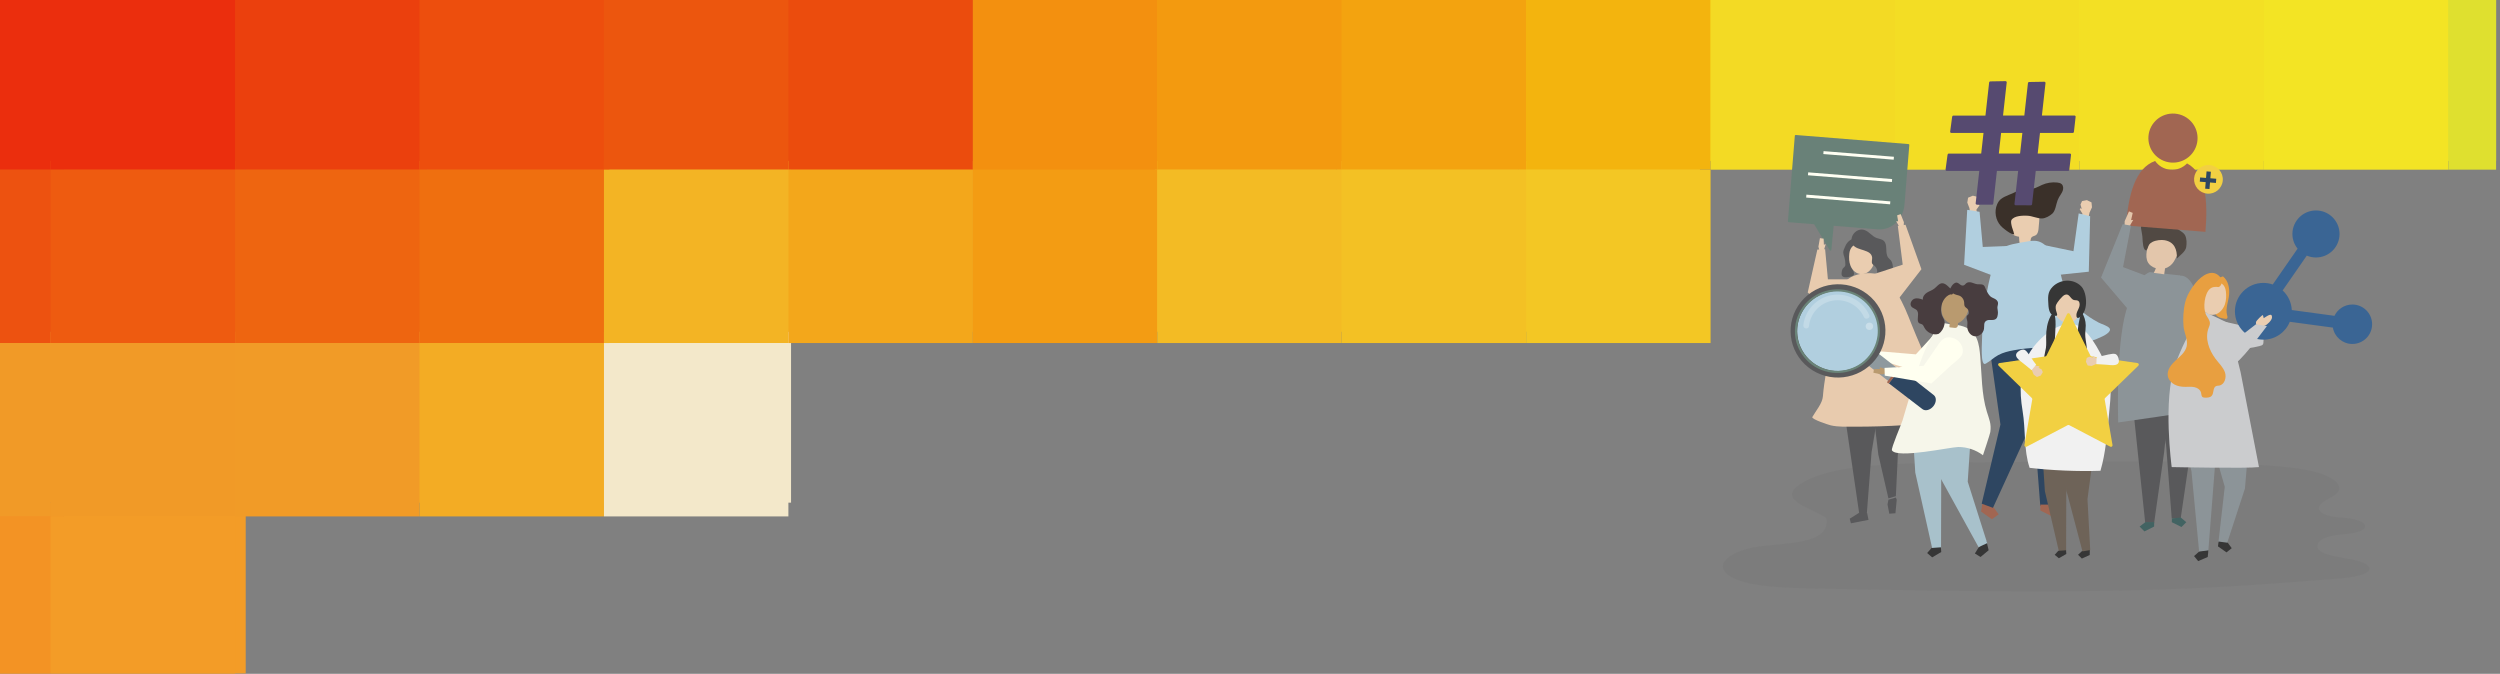 <?xml version="1.0" encoding="utf-8"?>
<!-- Generator: Adobe Illustrator 17.0.0, SVG Export Plug-In . SVG Version: 6.00 Build 0)  -->
<!DOCTYPE svg PUBLIC "-//W3C//DTD SVG 1.1//EN" "http://www.w3.org/Graphics/SVG/1.1/DTD/svg11.dtd">
<svg version="1.1" xmlns="http://www.w3.org/2000/svg" xmlns:xlink="http://www.w3.org/1999/xlink" x="0px" y="0px" width="1280px"
	 height="345px" viewBox="0 0 1280 345" enable-background="new 0 0 1280 345" xml:space="preserve">
<rect x="0" y="0" width="1280" height="345" fill="#808080" stroke="none"/>
<g id="Layer_2">
	<g opacity="0.9">
		<defs>
			<rect id="SVGID_1_" x="-2" y="-2.011" opacity="0.9" width="1280" height="347.011"/>
		</defs>
		<clipPath id="SVGID_2_">
			<use xlink:href="#SVGID_1_"  overflow="visible"/>
		</clipPath>
		<g clip-path="url(#SVGID_2_)">
			<g>
				<rect x="-29.173" y="-22.554" fill="#A80B00" width="61.911" height="17.485"/>
				<rect x="32.738" y="-22.554" fill="#A40800" width="93.069" height="17.485"/>
				<rect x="125.807" y="-22.554" fill="#EC1400" width="93.075" height="17.485"/>
				<rect x="218.882" y="-22.554" fill="#F21E00" width="93.069" height="17.485"/>
				<rect x="311.951" y="-22.554" fill="#F73200" width="93.069" height="17.485"/>
				<rect x="405.02" y="-22.554" fill="#F95E00" width="93.075" height="17.485"/>
				<rect x="498.095" y="-22.554" fill="#F96700" width="93.074" height="17.485"/>
				<rect x="591.169" y="-22.554" fill="#FEB502" width="93.069" height="17.485"/>
				<rect x="684.238" y="-22.554" fill="#FFC202" width="93.069" height="17.485"/>
				<rect x="777.307" y="-22.554" fill="#FFC802" width="93.075" height="17.485"/>
				<rect x="870.382" y="-22.554" fill="#FFD002" width="93.069" height="17.485"/>
				<rect x="963.451" y="-22.554" fill="#FFD701" width="93.069" height="17.485"/>
				<rect x="1056.52" y="-22.554" fill="#FCD801" width="93.069" height="17.485"/>
				<rect x="1149.589" y="-22.554" fill="#ECE822" width="93.074" height="17.485"/>
				<rect x="1242.663" y="-22.554" fill="#D8E830" width="69.277" height="17.485"/>
				<rect x="-29.173" y="-5.069" fill="#F62500" width="61.911" height="87.481"/>
				<rect x="32.738" y="-5.069" fill="#F62500" width="93.069" height="87.481"/>
				<rect x="125.807" y="-5.069" fill="#F63900" width="93.075" height="87.481"/>
				<rect x="218.882" y="-5.069" fill="#F84800" width="93.069" height="87.481"/>
				<rect x="311.951" y="-5.069" fill="#F75101" width="93.069" height="87.481"/>
				<rect x="405.02" y="-5.069" fill="#F64600" width="93.075" height="87.481"/>
				<rect x="498.095" y="-5.069" fill="#FF9102" width="93.074" height="87.481"/>
				<rect x="591.169" y="-5.069" fill="#FF9C02" width="93.069" height="87.481"/>
				<rect x="684.238" y="-5.069" fill="#FFA602" width="93.069" height="87.481"/>
				<rect x="777.307" y="-5.069" fill="#FFB901" width="93.075" height="87.481"/>
				<rect x="870.382" y="-5.069" fill="#FFE319" width="93.069" height="87.481"/>
				<rect x="963.451" y="-5.069" fill="#FFE719" width="93.069" height="87.481"/>
				<rect x="1056.52" y="-5.069" fill="#FFEA19" width="93.069" height="87.481"/>
				<rect x="1149.589" y="-5.069" fill="#FFEE19" width="93.074" height="87.481"/>
				<rect x="1242.663" y="-5.069" fill="#E9EA26" width="69.277" height="87.481"/>
				<rect x="-29.173" y="82.412" fill="#F84C03" width="61.911" height="87.472"/>
				<rect x="32.738" y="82.412" fill="#FA5703" width="93.069" height="87.472"/>
				<rect x="125.807" y="82.412" fill="#FA6203" width="93.075" height="87.472"/>
				<rect x="218.882" y="82.412" fill="#FB6D02" width="93.069" height="87.472"/>
				<rect x="311.951" y="82.412" fill="#FFB919" width="93.069" height="87.472"/>
				<rect x="405.02" y="82.412" fill="#FFAB10" width="93.075" height="87.472"/>
				<rect x="498.095" y="82.412" fill="#FF9E07" width="93.074" height="87.472"/>
				<rect x="591.169" y="82.412" fill="#FFC119" width="93.069" height="87.472"/>
				<rect x="684.238" y="82.412" fill="#FFC819" width="93.069" height="87.472"/>
				<rect x="777.307" y="82.412" fill="#FFCE19" width="93.075" height="87.472"/>
				<rect x="-29.173" y="169.883" fill="#FD9C1D" width="61.911" height="87.476"/>
				<rect x="32.738" y="169.883" fill="#FD9C1D" width="93.069" height="87.476"/>
				<rect x="125.807" y="169.883" fill="#FD9D1D" width="93.075" height="87.476"/>
				<rect x="218.882" y="169.883" fill="#FFB019" width="93.069" height="87.476"/>
				<rect x="311.951" y="169.883" fill="#FFF3D1" width="93.069" height="87.476"/>
				<rect x="-29.173" y="257.36" fill="#FF951A" width="61.911" height="87.481"/>
				<rect x="32.738" y="257.36" fill="#FF9E1D" width="93.069" height="87.481"/>
			</g>
			<g>
				<rect x="-29.173" y="-22.554" fill="#A80B00" width="55.108" height="20.687"/>
				<rect x="25.935" y="-22.554" fill="#A40800" width="94.429" height="20.687"/>
				<rect x="120.363" y="-22.554" fill="#EC1400" width="94.429" height="20.687"/>
				<rect x="214.792" y="-22.554" fill="#F21E00" width="94.439" height="20.687"/>
				<rect x="309.231" y="-22.554" fill="#F73200" width="94.424" height="20.687"/>
				<rect x="403.655" y="-22.554" fill="#F95E00" width="94.439" height="20.687"/>
				<rect x="498.095" y="-22.554" fill="#F96700" width="94.434" height="20.687"/>
				<rect x="592.529" y="-22.554" fill="#FEB502" width="94.429" height="20.687"/>
				<rect x="686.957" y="-22.554" fill="#FFC202" width="94.434" height="20.687"/>
				<rect x="781.392" y="-22.554" fill="#FFC802" width="94.429" height="20.687"/>
				<rect x="875.82" y="-22.554" fill="#FFD002" width="94.434" height="20.687"/>
				<rect x="970.254" y="-22.554" fill="#FFD701" width="94.434" height="20.687"/>
				<rect x="1064.688" y="-22.554" fill="#FCD801" width="94.429" height="20.687"/>
				<rect x="1159.118" y="-22.554" fill="#ECE822" width="94.434" height="20.687"/>
				<rect x="1253.552" y="-22.554" fill="#D8E830" width="58.389" height="20.687"/>
				<rect x="-29.173" y="-1.866" fill="#F62500" width="55.108" height="88.751"/>
				<rect x="25.935" y="-1.866" fill="#F62500" width="94.429" height="88.751"/>
				<rect x="120.363" y="-1.866" fill="#F63900" width="94.429" height="88.751"/>
				<rect x="214.792" y="-1.866" fill="#F84800" width="94.439" height="88.751"/>
				<rect x="309.231" y="-1.866" fill="#F75101" width="94.424" height="88.751"/>
				<rect x="403.655" y="-1.866" fill="#F64600" width="94.439" height="88.751"/>
				<rect x="498.095" y="-1.866" fill="#FF9102" width="94.434" height="88.751"/>
				<rect x="592.529" y="-1.866" fill="#FF9C02" width="94.429" height="88.751"/>
				<rect x="686.957" y="-1.866" fill="#FFA602" width="94.434" height="88.751"/>
				<rect x="781.392" y="-1.866" fill="#FFB901" width="94.429" height="88.751"/>
				<rect x="875.82" y="-1.866" fill="#FFE319" width="94.434" height="88.751"/>
				<rect x="970.254" y="-1.866" fill="#FFE719" width="94.434" height="88.751"/>
				<rect x="1064.688" y="-1.866" fill="#FFEA19" width="94.429" height="88.751"/>
				<rect x="1159.118" y="-1.866" fill="#FFEE19" width="94.434" height="88.751"/>
				<rect x="1253.552" y="-1.866" fill="#E9EA26" width="58.389" height="88.751"/>
				<rect x="-29.173" y="86.885" fill="#F84C03" width="55.108" height="88.757"/>
				<rect x="25.935" y="86.885" fill="#FA5703" width="94.429" height="88.757"/>
				<rect x="120.363" y="86.885" fill="#FA6203" width="94.429" height="88.757"/>
				<rect x="214.792" y="86.885" fill="#FB6D02" width="94.439" height="88.757"/>
				<rect x="309.231" y="86.885" fill="#FFB919" width="94.424" height="88.757"/>
				<rect x="403.655" y="86.885" fill="#FFAB10" width="94.439" height="88.757"/>
				<rect x="498.095" y="86.885" fill="#FF9E07" width="94.434" height="88.757"/>
				<rect x="592.529" y="86.885" fill="#FFC119" width="94.429" height="88.757"/>
				<rect x="686.957" y="86.885" fill="#FFC819" width="94.434" height="88.757"/>
				<rect x="781.392" y="86.885" fill="#FFCE19" width="94.429" height="88.757"/>
				<rect x="-29.173" y="175.642" fill="#FD9C1D" width="55.108" height="88.766"/>
				<rect x="25.935" y="175.642" fill="#FD9C1D" width="94.429" height="88.766"/>
				<rect x="120.363" y="175.642" fill="#FD9D1D" width="94.429" height="88.766"/>
				<rect x="214.792" y="175.642" fill="#FFB019" width="94.439" height="88.766"/>
				<rect x="309.231" y="175.642" fill="#FFF3D1" width="94.424" height="88.766"/>
				<rect x="-29.173" y="264.408" fill="#FF951A" width="55.108" height="88.747"/>
				<rect x="25.935" y="264.408" fill="#FF9E1D" width="94.429" height="88.747"/>
			</g>
		</g>
	</g>
</g>
<g id="Layer_1">
	<path opacity="0.04" fill="#272525" d="M958.194,238.487c-2.392,0.214-4.771,0.458-7.136,0.739
		c-10.752,1.277-21.002,3.792-27.719,7.668c-14.031,8.097,0.592,11.991,9.778,17.11c0.725,0.404,1.471,0.825,1.856,1.372
		c0.304,0.432,0.36,0.911,0.368,1.38c0.228,13.893-27.565,10.374-41.572,14.485c-7.931,2.327-13.438,6.646-11.099,10.688
		c5.134,8.87,32.521,9.086,48.738,9.393c73,1.38,146.197,3.02,218.792-1.634c15.656-1.004,31.222-2.271,46.811-3.452
		c7.134-0.54,16.063-1.949,16.092-5.105c0.02-2.198-4.69-3.837-9.332-4.695c-8.13-1.502-18.744-2.81-17.207-7.725
		c0.561-1.793,3.207-3.438,6.883-4.279c2.839-0.649,6.105-0.821,9.183-1.211c3.078-0.391,6.234-1.108,7.528-2.387
		c3.485-3.444-5.292-5.493-11.469-5.808c-7.399-0.376-13.432-2.797-10.881-6.449c1.777-2.544,7.56-4.265,9.318-6.811
		c0.708-1.026,0.706-2.129,0.234-3.18c-1.375-3.06-6.625-5.587-12.821-7.144c-6.197-1.557-13.301-2.271-20.336-2.835
		c-27.543-2.205-55.708-2.401-83.712-2.363c-22.379,0.03-44.757,0.205-67.125,0.525
		C994.926,237.031,976.207,236.878,958.194,238.487z"/>
	<g>
		<g>
			<path fill="#698178" d="M977.206,73.769l-57.82-4.655c-0.223-0.018-0.419,0.164-0.439,0.406l-3.539,43.771
				c-0.02,0.242,0.145,0.453,0.368,0.471l13.069,1.052l7.954,13.28c0.232,0.388,0.826,0.254,0.869-0.196l1.178-12.279l22.604,1.82
				c6.931,0.558,13.043-5.098,13.652-12.634l2.471-30.565C977.594,73.998,977.429,73.787,977.206,73.769z"/>
			<g>

					<rect x="933.313" y="79.044" transform="matrix(0.997 0.08 -0.08 0.997 9.473 -76.098)" fill="#FFFFF3" width="36.132" height="1.502"/>

					<rect x="925.438" y="90.183" transform="matrix(0.997 0.08 -0.08 0.997 10.353 -75.709)" fill="#FFFFF3" width="43.095" height="1.502"/>

					<rect x="924.514" y="101.602" transform="matrix(0.997 0.08 -0.08 0.997 11.267 -75.599)" fill="#FFFFF3" width="43.095" height="1.502"/>
			</g>
		</g>
		<g>
			<g>
				<path fill="#59595B" d="M947.374,131.561c-0.738,2.211,0.33,4.568,1.267,6.582c0.831,1.786,1.12,2.962-0.99,3.444
					c-1.189,0.272-3.299,0.778-4.341-0.13c-0.789-0.688-0.346-2.813,0.038-3.658c0.293-0.645,1.07-0.972,1.346-1.624
					c0.114-0.269,0.13-0.568,0.134-0.859c0.017-1.192-0.149-2.386-0.488-3.529c-0.231-0.776-0.543-1.538-0.612-2.345
					c-0.101-1.169,0.728-2.532,1.163-3.606c0.81-1.999,3.63-4.68,5.991-3.111c0.538,0.357,0.851,0.961,1.112,1.55
					c0.156,0.352,0.305,0.719,0.309,1.104c0.018,1.535-1.386,1.794-2.356,2.524C948.751,128.805,947.844,130.15,947.374,131.561z"/>
				<path fill="#EACDB0" d="M951.864,140.187c-2.048-0.481-3.649-2.197-4.418-4.151c-0.769-1.954-0.81-4.121-0.597-6.209
					c0.708-6.95,9.372-6.504,12.307-1.177C961.712,133.292,957.818,141.587,951.864,140.187z"/>
				<path fill="#59595B" d="M958.538,131.921c0.088,1.086-0.483,2.295,0.115,3.207c0.267,0.406,0.714,0.65,1.092,0.956
					c1.032,0.835,1.568,2.242,1.351,3.551c2.18-0.084,4.361-0.168,6.541-0.252c0.329-0.013,0.674-0.03,0.955-0.2
					c0.601-0.364,0.633-1.207,0.594-1.908c-0.077-1.38-0.19-2.857-1.051-3.939c-0.399-0.502-0.935-0.882-1.333-1.385
					c-1.913-2.42-0.042-6.668-2.37-8.693c-1.039-0.903-2.546-0.97-3.819-1.496c-2.22-0.917-3.679-3.213-5.954-3.984
					c-4.297-1.457-8.459,3.771-5.912,7.592C950.825,128.483,958.184,127.546,958.538,131.921z"/>
			</g>
		</g>
		<g>
			<g>
				<polygon fill="#59595B" points="976.952,198.021 971.807,230.523 970.685,254.049 966.867,255.169 961.703,232.764
					956.936,192.765 				"/>
			</g>
			<polygon fill="#59595B" points="966.867,255.842 966.418,258.306 967.317,263.011 970.46,262.787 971.134,255.842
				970.685,254.721 			"/>
		</g>
		<g>
			<polygon fill="#59595B" points="943.481,205.305 951.95,263.125 955.799,263.125 958.231,231.587 963.498,200.049 			"/>
			<polygon fill="#59595B" points="952.021,262.457 947.065,265.566 947.65,267.94 956.679,266.161 955.987,262.734 			"/>
		</g>
		<g>
			<path fill="#E8CBAE" d="M961.23,140.33c0.085,0.019,0.17,0.038,0.254,0.058c4.033,0.946,7.804,6.725,9.975,10.126
				c3.072,4.811,5.108,10.182,7.218,15.456c6.272,15.671,13.412,30.634,20.916,45.757c2.506,5.05-22.012,5.77-24.443,5.931
				c-8.638,0.571-17.295,0.838-25.952,0.799c-3.95-0.018-8.026,0.209-11.858-0.681c-0.828-0.192-10.065-3.132-9.422-4.267
				c1.848-3.261,5.138-6.955,5.408-10.593c0.306-4.115,0.958-8.195,1.606-12.267c1.259-7.913,2.257-15.863,3.434-23.788
				c0.627-4.226,1.096-8.478,1.882-12.679c0.387-2.068,0.55-4.245,1.251-6.241c0.808-2.298,2.336-3.115,4.21-4.623
				c0.642-0.517,1.289-1.037,2.016-1.427C951.557,139.832,956.99,139.401,961.23,140.33z"/>
			<g>
				<polygon fill="#EBCEB1" points="974.793,113.759 973.143,109.624 971.341,110.251 971.842,113.332 970.852,113.234
					972.697,116.601 974.658,116.202 				"/>
				<polygon fill="#E8CBAE" points="957.437,141.015 974.184,135.5 971.689,115.67 975.622,115.076 983.767,137.837
					970.909,154.459 				"/>
			</g>
			<g>
				<polygon fill="#EBCEB1" points="931.026,126.322 931.8,121.938 933.692,122.187 933.828,125.306 934.777,125.009
					933.657,128.68 931.655,128.687 				"/>
				<polygon fill="#E8CBAE" points="948.007,143.032 935.882,143.032 934.454,127.564 930.482,127.78 925.554,149.753
					942.169,163.869 				"/>
			</g>
		</g>
		<g>
			<polygon fill="#B99A6F" points="959.168,182.911 954.961,181.432 955.516,179.61 958.622,179.986 958.484,179.003
				961.93,180.707 961.609,182.678 			"/>
			<path fill="#FFFFF0" d="M992.784,168.797c-0.226,0.098-0.449,0.222-0.665,0.375c-1.506,1.06-2.808,3.085-4.05,4.442
				c-2.385,2.605-4.77,5.21-7.155,7.816l-19.956-1.69l-0.436,3.945l23.118,7.206c3.179-2.214,6.358-4.429,9.537-6.643
				c2.045-1.424,4.45-2.723,6.302-4.389c2.353-2.119,1.803-5.609-0.065-8.174C997.85,169.538,995.108,167.789,992.784,168.797z"/>
		</g>
		<g>
			<polygon fill="#59595B" points="1123.141,200.614 1122.467,224.744 1116.508,265.433 1111.926,265.433 1109.031,227.889
				1103.607,195.909 			"/>
			<polygon fill="#426362" points="1111.952,267.361 1116.907,269.834 1119.385,267.361 1116.551,264.962 1112.022,265.438 			"/>
		</g>
		<g>
			<polygon fill="#59595B" points="1092.755,195.428 1092.665,213.685 1098.348,267.673 1102.931,267.673 1108.003,231.825
				1112.095,192.586 			"/>
			<polygon fill="#426362" points="1102.904,269.602 1097.949,272.074 1095.471,269.602 1098.435,267.341 1102.964,267.341 			"/>
		</g>
		<g>
			<polygon fill="#A16652" points="1014.783,258.9 1014.303,261.901 1019.837,265.86 1023.324,263.338 1020.797,259.858
				1015.263,255.899 			"/>
			<polygon fill="#2E4661" points="1019.83,166.812 1018.372,175.926 1024.229,217.358 1014.623,257.883 1020.397,260.024
				1042.188,212.431 1044.082,197.61 1043.272,166.637 			"/>
		</g>
		<g>
			<polygon fill="#2E4661" points="1057.125,170.214 1057.575,209.001 1050.25,259.01 1044.618,259.01 1041.061,212.866
				1033.354,166.721 			"/>
			<polygon fill="#A16652" points="1044.651,261.38 1050.741,264.419 1053.786,261.38 1050.741,258.341 1044.651,258.341 			"/>
		</g>
		<g>
			<g>
				<polygon fill="#363636" points="1017.626,279.379 1018.183,281.722 1014.042,285.177 1011.137,283.388 1012.929,280.489
					1017.07,277.035 				"/>
				<polygon fill="#A8C1CB" points="1007.968,206.408 1009.658,213.527 1007.471,246.62 1017.455,278.089 1013.016,280.121
					992.985,243.781 990.614,232.176 989.428,207.646 				"/>
			</g>
			<g>
				<polygon fill="#A8C1CB" points="978.688,211.287 980.62,241.973 989.359,281.073 993.811,280.742 993.902,244.058
					997.272,207.131 				"/>
				<polygon fill="#363636" points="993.925,282.617 989.29,285.377 986.704,283.153 988.932,280.573 993.746,280.215 				"/>
			</g>
		</g>
		<g>
			<g>
				<polygon fill="#363636" points="1069.975,282.253 1069.931,284.158 1065.907,285.979 1063.962,284.031 1065.995,282.168
					1070.019,280.347 				"/>
				<polygon fill="#6E6358" points="1077.561,224.865 1072.172,230.189 1068.788,255.558 1070.198,281.643 1066.233,282.315
					1057.82,250.5 1058.346,241.142 1062.51,222.122 				"/>
			</g>
			<g>
				<polygon fill="#6E6358" points="1045.386,227.196 1046.979,251.477 1054.185,282.417 1057.856,282.155 1057.931,253.127
					1060.71,223.907 				"/>
				<polygon fill="#363636" points="1057.91,282.803 1057.95,283.639 1054.128,285.823 1051.996,284.064 1053.833,282.022
					1057.802,281.739 				"/>
			</g>
		</g>
		<g>
			<path fill="#EACDB0" d="M1039.437,124.993c-1.751,0.128-3.501,0.257-5.252,0.385c-0.257-1.373-0.403-2.767-0.438-4.163
				c-1.522-0.254-3.311-0.721-3.822-2.174c-0.161-0.458-0.163-0.954-0.164-1.439c-0.002-2.005-0.004-4.01-0.007-6.016
				c-0.001-0.694,0.002-1.408,0.269-2.049c0.468-1.124,1.64-1.784,2.788-2.194c2.93-1.048,6.335-0.966,9.022,0.602
				c0.715,0.417,1.389,0.951,1.797,1.67c0.63,1.109,0.54,2.468,0.432,3.737c-0.1,1.172-0.199,2.344-0.299,3.516
				c-0.115,1.348-0.349,2.899-1.509,3.598c-0.616,0.371-1.41,0.432-1.942,0.916C1039.375,122.235,1039.791,123.776,1039.437,124.993
				z"/>
			<path fill="#3A3029" d="M1053.488,102.552c0.212-0.538,0.45-1.062,0.731-1.564c0.609-1.087,1.421-2.07,1.86-3.236
				c0.439-1.166,0.408-2.638-0.51-3.482c-0.592-0.545-1.43-0.723-2.231-0.815c-2.637-0.301-5.353,0.119-7.775,1.202
				c-2.307,1.032-4.29,2.422-6.878,1.939c-2.431-0.455-4.02,0.178-6.258,1.442c-2.422,1.368-5.85,2.186-7.961,3.89
				c-0.882,0.711-1.513,1.694-1.957,2.735c-1.538,3.607-0.771,8.078,1.883,10.968c0.595,0.648,1.272,1.218,1.971,1.753
				c1.448,1.107,3.189,2.482,4.95,2.68c-0.221-1.503-2.409-5.983-1.471-7.409c1.488-2.263,5.737-2.301,8.087-2.215
				c2.563,0.093,5.071,1.458,7.588,1.406c1.81-0.038,3.911-1.291,5.252-2.461C1052.424,107.939,1052.714,104.515,1053.488,102.552z"
				/>
		</g>
		<g>
			<polygon fill="#EACDB0" points="1065.469,112.458 1066.24,109.462 1064.811,107.137 1065.151,106.584 1065.85,106.975
				1065.218,104.706 1066,102.961 1068.498,102.456 1070.854,103.628 1071.094,106.156 1069.833,108.901 1068.956,113.047 			"/>
			<polygon fill="#B1CFDF" points="1064.29,109.265 1061.613,128.624 1039.14,123.943 1047.176,141.417 1069.46,139.108
				1070.159,110.71 			"/>
		</g>
		<g>
			<polygon fill="#EACDB0" points="1012.495,110.42 1011.914,107.363 1013.498,105.121 1013.192,104.544 1012.466,104.891
				1013.246,102.654 1012.573,100.853 1010.099,100.186 1007.657,101.211 1007.254,103.734 1008.344,106.57 1008.957,110.788 			"/>
			<polygon fill="#B1CFDF" points="1013.546,108.444 1015.177,126.444 1032.151,125.802 1025.265,143.009 1005.625,135.564
				1007.215,107.438 			"/>
		</g>
		<path fill="#B1CFDF" d="M1014.655,177.865c-0.078,3.539,0.034,8.308,1.396,8.482c0.255,0.033,0.5-0.093,0.723-0.215
			c2.356-1.283,4.023-3.09,6.345-4.33c2.434-1.3,5.218-1.99,7.949-2.474c4.083-0.744,8.257-1.206,12.417-1.279
			c4.517-0.079,13.311,0.808,13.311,0.808c2.539-0.426,4.965-1.299,7.397-2.108c4.178-1.391,8.446-2.616,12.367-4.564
			c1.258-0.625,4.729-2.472,3.489-4.144c-0.939-1.266-4.129-2.113-5.567-2.891c-3.212-1.737-6.298-3.72-9.016-6.101
			c-3.863-3.384-6.714-7.536-8.498-12.212c-0.901-2.36-1.55-4.8-2.086-7.255c-0.291-1.33-0.546-2.666-0.785-4.005
			c-0.136-0.76-0.134-3.636-0.691-4.114c-5.647-4.841-7.308-9.084-14.146-8.027c-15.602,2.41-14.496,3.101-17.977,10.73
			c-1.4,3.068-3.297,11.304-3.832,14.602c-0.648,3.994-1.248,7.996-1.715,12.013c-0.521,4.483-0.879,8.985-0.954,13.495
			C1014.771,174.78,1014.692,176.184,1014.655,177.865z"/>
		<path fill="#8C9498" d="M1116.181,141.015l-15.364-1.697c0,0-6.862,1.018-12.253,19.846c-5.391,18.828-4.042,57.134-4.042,57.134
			s38.802-5.526,44.906-6.722l-4.266-34.729L1116.181,141.015z"/>
		<path fill="#F6F6EA" d="M1005.331,167.173c2.823,0.969,5.246,2.744,6.711,6.105c1.276,2.928,1.571,6.202,1.849,9.406
			c0.791,9.174,0.642,19.171,3.356,28.046c1.18,3.858,2.383,6.177,1.795,10.463c-0.161,1.17-3.787,11.883-3.768,11.898
			c-3.598-2.737-8.116-4.247-12.64-4.225c-4.057,0.02-31.284,6.097-33.96,1.719c-0.583-0.953,4.836-13.394,5.383-15.239
			c1.793-6.056,3.587-12.112,5.399-18.162c2.004-6.716,4.027-13.46,7.028-19.796c1.015-2.143,2.14-4.235,3.368-6.264
			c0.776-1.281,2.412-5.004,3.855-5.543c1.192-0.445,3.828,0.36,5.137,0.46C1001.036,166.209,1003.24,166.456,1005.331,167.173z"/>
		<g>
			<path fill="#B99A6F" d="M1007.586,154.469c-2.258-5.999-11.231-7.764-13.018-0.619c-0.537,2.147-0.821,4.414-0.313,6.568
				c0.508,2.154,1.92,4.185,3.984,4.995c0.012,0.005,0.024,0.008,0.035,0.013c-0.057,0.566-0.114,1.133-0.171,1.7
				c-0.012,0.122-0.021,0.256,0.051,0.355c0.082,0.113,0.238,0.137,0.376,0.152c0.678,0.074,1.356,0.148,2.034,0.221
				c0.336,0.037,0.686,0.072,1.004-0.044c0.695-0.253,0.955-1.106,0.956-1.845c0-0.176-0.008-0.355-0.018-0.533
				C1006.442,163.911,1009.063,158.391,1007.586,154.469z"/>
			<g>
				<path fill="#483D3F" d="M994.462,145.016c-1.647,0-2.787,1.762-4.152,2.801c-1.135,0.864-2.511,1.253-3.709,2.007
					s-2.282,2.119-2.09,3.598c-1.399-0.482-2.909-0.965-4.323-0.47c-1.414,0.496-2.507,2.43-1.714,3.774
					c0.71,1.203,2.428,1.256,3.172,2.434c1.177,1.863-0.743,5.311,1.079,6.392c0.438,0.26,0.981,0.258,1.414,0.528
					c0.537,0.336,0.794,1.011,1.099,1.6c1.381,2.67,4.495,4.086,7.246,3.294c1.623-1.074,2.764-2.966,3.1-4.988
					c0.405-2.437-0.963-3.064-1.498-5.216c-0.585-2.352-0.201-4.991,1.029-7.067c0.8-1.351,2.047-2.598,3.507-2.958
					c0.594-0.147,0.479,0.383,1.087-0.183c0.261-0.243,0.545-1.056,0.574-1.43C998.469,148.073,996.629,145.016,994.462,145.016z"/>
				<path fill="#483D3F" d="M1012.349,145.526c0.866,0.108,1.763-0.06,2.606,0.169c1.267,0.344,1.378,1.587,1.874,2.607
					c0.549,1.129,1.328,2.64,2.248,3.445c0.663,0.58,1.509,0.842,2.273,1.252c0.764,0.411,1.508,1.073,1.631,1.999
					c0.116,0.877-0.356,1.75-0.312,2.637c0.089,1.319,0.414,1.952,0.21,3.344c-0.105,0.718-0.23,1.48-0.677,2.025
					c-0.589,0.719-1.561,0.85-2.434,0.835c-0.873-0.016-1.789-0.121-2.587,0.285c-1.731,0.882-1.117,2.67-1.373,4.283
					c-0.389,2.455-2.91,4.228-5.119,3.703c-1.873-0.445-3.201-2.342-3.422-4.375c-0.111-1.018,0.153-2.021,0.031-3.039
					c-0.117-0.981-0.871-2.253-0.099-3.16c0.188-0.221,0.45-0.362,0.613-0.606c0.131-0.197,0.184-0.444,0.203-0.685
					c0.069-0.836-0.24-1.69-0.81-2.238c-0.409-0.394-0.949-0.645-1.239-1.151c-0.332-0.579-0.249-1.325-0.309-2.01
					c-0.146-1.656-1.285-3.132-2.749-3.562c-0.965-0.284-1.815-0.41-2.699-0.928c-0.134-0.079-2.166-1.396-2.161-1.047
					c-0.008-0.607,0.263-1.18,0.545-1.71c0.463-0.871,0.994-1.732,1.741-2.324c2.416-1.913,3.07,1.604,5.122,0.824
					c0.495-0.188,0.811-0.713,1.23-1.061c0.792-0.657,1.888-0.627,2.837-0.363C1010.471,144.94,1011.374,145.405,1012.349,145.526z"
					/>
			</g>
		</g>
		<g>
			<path fill="#E3C6AB" d="M1114.167,123.171c-3.5-1.154-7.113-2.237-10.77-1.896c-0.801,0.075-1.672,0.261-2.167,0.894
				c-0.192,0.245-0.31,0.538-0.422,0.829c-1.25,3.263-2.908,8.12-1.012,11.438c0.362,0.633,0.88,1.159,1.451,1.601
				c0.762,0.591,1.628,1.029,2.542,1.308c-0.279,0.814-0.631,1.604-1.052,2.355c1.777,0.249,3.554,0.498,5.33,0.746
				c0.145-1.019,0.29-2.038,0.434-3.058c0.485-0.14,0.958-0.322,1.409-0.556c1.745-0.907,2.989-2.427,3.802-4.186
				c0.885-1.916,2.037-3.705,2.868-5.665c0.302-0.714,0.568-1.537,0.248-2.244c-0.341-0.752-1.209-1.085-1.994-1.346
				C1114.611,123.318,1114.389,123.245,1114.167,123.171z"/>
			<path fill="#514943" d="M1102.051,123.87c1.887-0.955,4.592-1.172,6.244-0.881c4.994,0.879,6.458,4.754,6.252,9.398
				c1.567-1.616,4.395-3.561,4.785-5.807c0.319-1.838,0.322-4.39-0.553-6.095c-0.819-1.596-3.222-2.672-4.612-3.691
				c-1.31-0.96-2.621-1.92-3.931-2.88c-0.272-0.2-0.553-0.403-0.878-0.495c-0.385-0.108-0.794-0.049-1.19,0.011
				c-3.383,0.513-6.766,1.025-10.148,1.538c-0.65,0.098-1.396,0.263-1.691,0.849c-0.18,0.356-0.139,0.779-0.094,1.175
				c0.199,1.745,0.738,3.564,0.738,5.311c0.098,1.025,0.169,6.236,2.013,5.824c0.611-0.801,0.798-1.845,1.3-2.718
				C1100.655,124.766,1101.286,124.257,1102.051,123.87z"/>
		</g>
		<g>
			<polygon fill="#EBCEB1" points="1127.456,190.434 1127.518,195.782 1125.229,195.909 1124.373,192.256 1123.318,192.817
				1123.823,188.233 1126.186,187.782 			"/>
			<path fill="#8C9498" d="M1111.772,147.199c-0.011,3.383,1.63,7.14,2.416,9.975c0.885,3.193,1.789,6.382,2.654,9.581
				c0.003,0.01,6.135,22.685,6.135,22.685l4.616,1.236l-0.706-26.457c-1.001-6.173-1.176-13.215-4.433-18.712
				c-0.922-1.556-2.089-3.051-3.712-3.854c-1.622-0.803-3.78-0.743-5.055,0.54C1112.279,143.607,1111.778,145.347,1111.772,147.199z
				"/>
		</g>
		<g>
			<polygon fill="#363636" points="1130.597,282.765 1130.364,285.185 1125.453,287.284 1123.348,284.703 1126.325,282.089
				1130.616,281.613 			"/>
			<polygon fill="#8C9498" points="1134.46,233.469 1130.678,281.764 1125.947,282.405 1122.031,241.243 1118.792,228.184 			"/>
		</g>
		<g>
			<polygon fill="#8C9498" points="1149.411,250.13 1140.172,278.389 1135.819,277.811 1139.083,249.234 1134.592,233.55
				1150.983,231.534 			"/>
			<polygon fill="#363636" points="1135.588,279.735 1139.968,282.822 1142.65,280.672 1140.624,277.897 1135.916,277.272 			"/>
		</g>
		<g>
			<path fill="#EACDB0" d="M1157.053,154.424c0.181-0.752,0.363-1.503,0.544-2.254c-0.366-0.576-0.731-1.151-1.097-1.727
				c0.083-0.139,0.166-0.279,0.249-0.418c0.176,0.095,0.352,0.19,0.528,0.285c-0.166-0.564-0.333-1.129-0.499-1.693
				c0.189-0.439,0.377-0.878,0.567-1.316c0.622-0.136,1.244-0.271,1.867-0.406c0.593,0.284,1.186,0.568,1.78,0.852
				c0.068,0.626,0.141,1.269,0.206,1.885c-0.276,0.789-0.646,1.255-0.901,2.12c-0.254,0.865-0.393,2.129-0.624,3.07
				C1158.802,154.701,1157.925,154.554,1157.053,154.424z"/>
			<path fill="#CBCCCE" d="M1156.133,152.044c-1.109,3.017-2.262,6.027-3.137,9.123c-0.542,1.917-0.31,6.604-3.141,5.97
				c-3.193-0.715-6.387-1.43-9.581-2.145c-0.553-0.124-1.116-0.248-1.681-0.209c-3.276,0.226-2.906,4.498-2.585,6.784
				c0.184,1.315,0.421,2.622,0.71,3.918c0.161,0.721,0.359,1.477,0.882,2c0.625,0.625,1.571,0.777,2.451,0.872
				c3.675,0.397,7.395,0.364,11.063-0.09c1.935-0.24,3.859-0.593,5.749-1.071c2.021-0.511,1.984-0.898,2.06-2.91
				c0.267-7.092,1.558-14.12,1.627-21.222C1159.077,152.722,1157.605,152.383,1156.133,152.044z"/>
		</g>
		<path fill="#F1F1F1" d="M1038.997,180.872c-5.033,8.997-5.127,19.476-3.455,29.355s0.539,20.278,3.624,29.299
			c11.055,1.332,25.11,1.919,36.262,1.517c2.716-9.146,3.455-19.44,4.378-28.847s1.964-18.007-2.158-26.757
			c-2.407-5.11-8.978-18.631-16.33-19.478C1052.232,164.916,1042.402,174.785,1038.997,180.872z"/>
		<g>
			<path fill="#EACDB0" d="M1060.421,147.218c-3.936-1.003-7.35,0.641-8.865,4.424c-2.204,5.504,1.098,11.765,5.253,13.357
				c0.057,0.614,0.114,1.228,0.17,1.842c0.012,0.126,0.027,0.261,0.112,0.355c0.075,0.083,0.189,0.117,0.298,0.143
				c1.143,0.275,2.38,0.144,3.439-0.365c-0.194-0.609-0.319-1.239-0.375-1.875c1.609-0.567,3.151-2.019,4.375-4.648
				C1067.227,155.304,1066.759,148.834,1060.421,147.218z"/>
			<g>
				<path fill="#363636" d="M1052.89,161.669c-3.332,0.417-3.981-3.086-4.117-5.624c-0.192-3.585-0.614-6.428,2.228-9.268
					c3.859-3.857,10.535-4.238,14.485-0.262c1.351,1.36,1.984,3.275,2.315,5.161c0.555,3.165,0.319,6.62-1.478,9.285
					c-1.079,1.6-3.38,3.062-3.199,0.203c0.134-2.119,2.067-3.754,1.585-6.025c-0.086-0.405-0.263-0.81-0.59-1.064
					c-0.702-0.545-1.761-0.201-2.571-0.567c-1.604-0.724-2.185-3.648-4.551-2.457c-1.197,0.603-3.738,3.709-4.24,4.952
					c-0.541,1.341-0.152,2.862,0.319,4.23C1053.419,161.232,1053.264,161.622,1052.89,161.669z"/>
				<path fill="#363636" d="M1047.62,172.483c0.001,1.872,0.157,3.755-0.099,5.61c-0.203,1.47-0.66,2.896-0.853,4.367
					c-0.318,2.43,0.115,4.953,1.224,7.139c1.739-3.64,2.97-7.522,3.645-11.499c0.657-3.87,0.788-7.808,0.918-11.731
					c0.056-1.696-0.106-9.02-2.604-4.363C1048.165,165.149,1047.618,168.963,1047.62,172.483z"/>
				<path fill="#363636" d="M1068.281,176.659c-0.25-1.856-0.655-3.701-0.648-5.574c0.005-1.483,0.269-2.958,0.264-4.441
					c-0.008-2.451-0.772-4.894-2.162-6.914c-1.24,3.838-1.943,7.849-2.083,11.88c-0.137,3.923,0.257,7.843,0.651,11.749
					c0.17,1.688,1.304,8.926,3.162,3.98C1068.717,184,1068.751,180.148,1068.281,176.659z"/>
			</g>
		</g>
		<path fill="#CBCCCE" d="M1141.005,165.475l-12.664-6.022c0,0-8.139,9.264-14.631,27.269c-6.492,18.006-1.796,52.429-1.796,52.429
			s38.651,0.767,44.682,0l-9.405-48.547L1141.005,165.475z"/>
		<g>
			<g>
				<path fill="#A16652" d="M1119.774,83.663c-2.128,2.219-5.201,3.499-8.508,3.236c-3.286-0.262-6.102-1.992-7.853-4.493
					c-10.232,3.742-13.626,17.081-14.904,33.059l40.684,3.241C1130.476,102.673,1129.481,88.947,1119.774,83.663z"/>
			</g>
			<path fill="#A16652" d="M1125.114,71.703c-0.553,6.918-6.622,12.078-13.554,11.526c-6.932-0.552-12.104-6.608-11.55-13.525
				c0.553-6.918,6.622-12.078,13.554-11.526C1120.496,58.73,1125.667,64.785,1125.114,71.703z"/>
			<g>

					<ellipse transform="matrix(0.997 0.079 -0.079 0.997 10.896 -89.477)" fill="#F2D042" cx="1130.508" cy="92.264" rx="7.359" ry="7.344"/>
				<polygon fill="#2E4661" points="1134.728,91.516 1131.7,91.274 1131.968,87.924 1129.757,87.748 1129.489,91.098
					1126.461,90.857 1126.288,93.012 1129.316,93.253 1129.048,96.603 1131.26,96.779 1131.528,93.429 1134.556,93.67 				"/>
			</g>
		</g>
		<g>
			<g>
				<g>
					<g>
						<g>
							<g>
								<polygon fill="#8E999E" points="982.729,197.344 977.714,203.571 948.01,180.45 953.025,174.222 								"/>
								<path fill="#2E4661" d="M989.909,207.939l-0.058,0.072c-1.582,1.964-4.076,2.614-5.571,1.45l-17.201-13.181l5.784-7.511
									l17.203,13.505C991.562,203.439,991.491,205.975,989.909,207.939z"/>
							</g>
						</g>
						<g>
							<path fill="#59595B" d="M956.162,150.681c10.502,8.175,12.257,23.194,3.92,33.546c-8.337,10.352-23.609,12.118-34.111,3.943
								c-10.502-8.175-12.257-23.194-3.92-33.546C930.388,144.272,945.66,142.507,956.162,150.681z"/>
							<path fill="#B1CFDF" d="M954.052,153.301c9.035,7.032,10.544,19.953,3.372,28.858s-20.31,10.425-29.345,3.392
								c-9.034-7.032-10.544-19.953-3.372-28.858C931.88,147.787,945.018,146.268,954.052,153.301z"/>
						</g>
					</g>
					<g>
						<g opacity="0.22">
							<path fill="#FFFFFF" d="M926.205,166.974c0.648-6.523,5.627-11.946,12.219-13.058c6.576-1.109,13.197,2.412,15.9,8.401
								c0.762,1.688,3.483,0.643,2.72-1.047c-3.111-6.895-10.371-11.08-18.006-10.331c-7.525,0.738-13.662,6.361-15.382,13.528
								c-0.166,0.693-0.269,1.4-0.339,2.108C923.134,168.41,926.022,168.822,926.205,166.974L926.205,166.974z"/>
						</g>
						<path opacity="0.31" fill="#FFFFFF" d="M958.335,165.58c0.831,0.647,0.97,1.836,0.31,2.655c-0.66,0.819-1.869,0.959-2.7,0.312
							c-0.831-0.647-0.97-1.836-0.31-2.655C956.295,165.072,957.504,164.933,958.335,165.58z"/>
					</g>
				</g>
				<path fill="#A16652" d="M967.356,196.042l5.503-7.146c0.189-0.245,0.159-0.591-0.07-0.8l-0.074-0.068
					c-0.266-0.243-0.688-0.204-0.904,0.083l-5.439,7.207c-0.204,0.27-0.143,0.651,0.135,0.845l0.01,0.007
					C966.785,196.357,967.157,196.3,967.356,196.042z"/>
				<g>
					<path fill="#6A8478" d="M961.294,171.778c-0.583,4.906-2.943,9.467-6.662,12.799c-3.672,3.289-8.469,5.148-13.417,5.296
						c-5.058,0.152-10.054-1.651-13.898-4.849c-3.743-3.115-6.225-7.561-6.989-12.318c-0.793-4.933,0.365-10.092,3.141-14.273
						c2.674-4.028,6.823-7.052,11.511-8.409c4.894-1.417,10.211-0.954,14.801,1.194c4.419,2.069,7.951,5.753,9.924,10.143
						C961.17,164.621,961.689,168.237,961.294,171.778c-0.078,0.701,1.026,0.821,1.104,0.12c0.548-4.92-0.635-9.843-3.333-14.006
						c-2.634-4.065-6.724-7.152-11.365-8.68c-4.812-1.585-10.113-1.424-14.845,0.38c-4.548,1.734-8.436,5.041-10.897,9.176
						c-2.573,4.321-3.509,9.474-2.68,14.403c0.801,4.762,3.315,9.126,6.935,12.355c3.722,3.32,8.631,5.22,13.644,5.425
						c4.97,0.203,9.895-1.338,13.892-4.246c4.828-3.512,7.955-8.96,8.65-14.805C962.482,171.198,961.378,171.078,961.294,171.778z"
						/>
				</g>
			</g>
		</g>
		<path fill="#3A6594" d="M1204.404,155.911c-4.036,0-7.527,2.369-9.151,5.787l-21.862-2.958c-0.172-3.96-1.94-7.515-4.676-10.037
			l12.36-17.826c1.447,0.614,3.039,0.955,4.708,0.955c6.654,0,12.068-5.402,12.068-12.043c0-6.64-5.414-12.043-12.068-12.043
			s-12.068,5.402-12.068,12.043c0,2.842,0.992,5.457,2.648,7.518l-12.722,18.348c-1.504-0.526-3.12-0.812-4.801-0.812
			c-8.031,0-14.565,6.52-14.565,14.534c0,8.014,6.534,14.534,14.565,14.534c6.13,0,11.386-3.798,13.533-9.16l22.058,2.984
			c0.823,4.75,4.981,8.374,9.973,8.374c5.581,0,10.121-4.531,10.121-10.1C1214.525,160.442,1209.985,155.911,1204.404,155.911z"/>
		<path fill="#F2D042" d="M1059.764,160.78l10.516,21.264c0.116,0.234,0.339,0.396,0.598,0.433l23.516,3.41
			c0.651,0.094,0.911,0.893,0.44,1.351l-17.016,16.551c-0.187,0.182-0.272,0.444-0.228,0.701l4.017,23.371
			c0.111,0.647-0.569,1.141-1.152,0.835l-21.033-11.034c-0.231-0.121-0.507-0.121-0.739,0l-21.033,11.034
			c-0.582,0.306-1.263-0.188-1.152-0.835l4.017-23.371c0.044-0.257-0.041-0.519-0.228-0.701l-17.016-16.551
			c-0.471-0.458-0.211-1.257,0.44-1.351l23.516-3.41c0.259-0.037,0.482-0.2,0.598-0.433l10.516-21.264
			C1058.632,160.191,1059.473,160.191,1059.764,160.78z"/>
		<path fill="#564A70" d="M1062.726,59.766c0.038-0.34-0.315-0.627-0.629-0.627c-5.546,0.004-11.093,0.008-16.639,0.011
			c0.617-5.557,1.233-11.114,1.85-16.671c0.037-0.336-0.314-0.633-0.629-0.627c-2.584,0.045-5.168,0.09-7.752,0.135
			c-0.372,0.006-0.59,0.283-0.629,0.627c-0.616,5.514-1.231,11.028-1.847,16.543c-3.632,0.002-7.263,0.005-10.895,0.007
			c0.629-5.667,1.258-11.334,1.886-17.001c0.037-0.336-0.314-0.633-0.629-0.627c-2.584,0.045-5.168,0.09-7.752,0.135
			c-0.372,0.006-0.59,0.283-0.629,0.627c-0.628,5.624-1.256,11.248-1.884,16.873c-5.475,0.004-10.951,0.007-16.426,0.011
			c-0.377,0-0.583,0.288-0.629,0.627c-0.342,2.542-0.684,5.084-1.025,7.627c-0.046,0.34,0.321,0.627,0.629,0.627
			c5.486,0,10.972,0,16.458,0c-0.393,3.518-0.785,7.035-1.178,10.553c-5.538,0.004-11.076,0.007-16.613,0.011
			c-0.377,0-0.583,0.288-0.629,0.627c-0.342,2.542-0.684,5.084-1.025,7.627c-0.046,0.34,0.32,0.627,0.629,0.627
			c5.549,0,11.097,0,16.646,0c-0.619,5.544-1.238,11.088-1.857,16.632c-0.038,0.341,0.315,0.626,0.629,0.627
			c2.592,0.009,5.184,0.019,7.777,0.028c0.371,0.001,0.591-0.289,0.629-0.627c0.616-5.553,1.232-11.107,1.849-16.66
			c3.625,0,7.25,0,10.874,0c-0.631,5.65-1.261,11.299-1.892,16.949c-0.038,0.341,0.315,0.626,0.629,0.627
			c2.592,0.009,5.184,0.019,7.777,0.028c0.371,0.001,0.591-0.289,0.629-0.627c0.628-5.659,1.256-11.318,1.884-16.977
			c5.52,0,11.04,0,16.56,0c0.372,0,0.59-0.288,0.629-0.627c0.289-2.556,0.578-5.112,0.867-7.669c0.038-0.34-0.315-0.627-0.629-0.627
			c-5.479,0.004-10.959,0.007-16.438,0.011c0.39-3.511,0.779-7.022,1.169-10.533c5.587,0,11.174,0,16.76,0
			c0.331,0,0.524-0.21,0.585-0.457c0.02-0.053,0.036-0.108,0.043-0.17C1062.148,64.878,1062.437,62.322,1062.726,59.766z
			 M1024.57,68.062c3.629,0,7.259,0,10.888,0c-0.392,3.513-0.785,7.026-1.177,10.539c-3.627,0.002-7.254,0.005-10.881,0.007
			C1023.79,75.093,1024.18,71.577,1024.57,68.062z"/>
		<g>
			<polygon fill="#EACDB0" points="1076.072,182.899 1073.653,183.493 1071.792,182.329 1071.345,182.597 1071.653,183.16
				1069.831,182.635 1068.42,183.248 1067.993,185.247 1068.918,187.147 1070.952,187.359 1073.172,186.37 1076.519,185.7 			"/>
			<path fill="#F1F1F1" d="M1073.495,182.76c2.764-0.3,5.214-1.274,7.992-1.587c0.499-0.056,1.015-0.099,1.491,0.059
				c1.009,0.334,1.526,1.446,1.767,2.48c0.982,4.21-3.68,3.219-6.243,3.039c-0.356-0.025-5.177-0.38-5.183-0.271
				C1073.321,186.474,1073.495,182.76,1073.495,182.76z"/>
		</g>
		<g>
			<polygon fill="#EACDB0" points="1040.555,185.062 1041.921,187.14 1044.078,187.551 1044.223,188.052 1043.613,188.255
				1045.305,189.108 1045.921,190.516 1044.87,192.27 1042.897,193.033 1041.262,191.806 1040.31,189.573 1038.317,186.809 			"/>
			<path fill="#F1F1F1" d="M1042.537,186.71c-1.819-2.097-2.949-4.476-4.771-6.592c-0.327-0.38-0.676-0.762-1.132-0.97
				c-0.967-0.441-2.104,0.022-2.986,0.615c-3.592,2.416,0.499,4.858,2.499,6.467c0.278,0.224,4.051,3.239,3.981,3.322
				C1040.131,189.549,1042.537,186.71,1042.537,186.71z"/>
		</g>
		<g>
			<g>
				<path fill="#EBCEB1" d="M1159.592,166.744c1.193-0.411,3.575-2.754,3.657-4.109c0.19-3.129-2.945-0.422-4.239,0.271
					c-0.106-0.525-0.192-1.036-0.393-1.521c-0.185-0.445-3.364,2.784-3.503,3.388c-0.335,1.449,0.474,1.941,1.238,3.099
					C1157.42,167.472,1158.511,167.116,1159.592,166.744z"/>
			</g>
			<path fill="#CBCCCE" d="M1124.466,178.904c3.095,3.977,7.643,7.435,10.332,9.933c0.916,0.851,1.954,1.749,3.205,1.775
				c1.181,0.024,2.214-0.739,3.143-1.466c8.147-6.371,13.227-14.097,19.502-22.176l-5.571-0.969l-15.528,12.001
				c-2.874-1.129-3.536-5.459-4.569-8.026c-0.538-1.339-1.091-2.701-2.013-3.811c-1.382-1.664-3.592-2.627-5.751-2.442
				c-2.158,0.184-4.195,1.536-5.144,3.479C1120.067,171.308,1121.675,175.317,1124.466,178.904z"/>
		</g>
		<g>
			<path fill="#E89F40" d="M1133.483,144.895c1.989,1.052,4.018,3.675,3.821,6.057c-0.095,1.147-0.758,2.022-0.811,3.254
				c-0.114,2.429-3.878,4.868-1.685,7.275c1.127,1.237,2.936,1.525,4.598,1.739c0.201,0.026,0.413,0.051,0.602-0.023
				c0.312-0.121,0.472-0.481,0.475-0.815c0.003-0.334-0.118-0.654-0.21-0.975c-0.966-3.356,0.746-7.189,1.031-10.573
				c0.285-3.377-0.414-7.051-3.13-9.334c-1.88,0.514-3.495,1.407-4.459,3.097L1133.483,144.895z"/>
			<path fill="#EACDB0" d="M1134.766,160.802c2.059-0.804,3.646-2.84,4.389-5.007c0.743-2.166,0.747-4.45,0.497-6.615
				c-0.832-7.204-9.569-5.475-12.44,0.552C1124.71,154.985,1128.78,163.139,1134.766,160.802z"/>
			<path fill="#E89F40" d="M1129.373,160.912c-1.505-3.415-0.689-10.56,2.108-13.021c0.971-0.854,2.08-1.009,3.317-1.018
				c0.847-0.006,0.877,0.314,1.597-0.134c0.552-0.343,1.03-1.377,1.162-1.983c0.223-1.022-0.18-2.105-0.85-2.909
				c-3.932-4.711-9.483-0.684-12.469,2.914c-2.462,2.966-4.514,6.371-5.455,10.134c-0.88,3.519-1.174,8.691-0.802,12.289
				c0.353,3.407,2.325,6.711,1.613,10.062c-0.648,3.046-3.308,5.168-5.617,7.264c-2.308,2.096-4.579,4.903-4.054,7.973
				c0.324,1.896,1.722,3.495,3.421,4.402c1.699,0.907,3.67,1.192,5.597,1.189c1.542-0.002,3.106-0.177,4.613,0.152
				c1.507,0.329,2.999,1.309,3.38,2.8c0.21,0.823,0.141,1.857,0.854,2.321c0.335,0.218,0.757,0.236,1.156,0.247
				c1.22,0.035,2.606,0.003,3.426-0.9c1.268-1.398,0.528-4.202,2.241-4.996c0.502-0.233,1.082-0.197,1.628-0.289
				c2.799-0.473,3.874-4.19,2.916-6.857c-0.958-2.667-3.178-4.646-4.859-6.929c-3.282-4.457-5.502-10.413-3.483-15.688
				c0.294-0.769,0.648-1.543,0.663-2.366c0.029-1.573-1.144-2.869-1.902-4.248C1129.503,161.191,1129.436,161.055,1129.373,160.912z
				"/>
		</g>
		<g>
			<polygon fill="#B99A6F" points="963.539,191.74 959.17,190.843 959.473,188.963 962.601,188.916 962.331,187.961
				965.976,189.183 965.926,191.18 			"/>
			<path fill="#FFFFF0" d="M995.118,173.502c-1.859,1.213-3.156,3.601-4.721,5.862c-1.838,2.656-3.676,5.312-5.515,7.968
				l-20.002,1.023l0.103,3.968l23.883,4.015c3.213-2.959,6.426-5.918,9.639-8.876c1.772-1.632,4.219-3.271,5.647-5.217
				c2.101-2.862-0.04-7.368-3.137-8.761C998.421,172.317,996.593,172.54,995.118,173.502z"/>
		</g>
		<g>
			<polygon fill="#E3C6AB" points="1087.841,113.202 1090.042,108.238 1091.959,108.995 1091.117,112.695 1092.212,112.58
				1089.872,116.62 1087.759,116.136 			"/>
			<polygon fill="#8C9498" points="1100.014,141.687 1086.991,136.758 1091.065,115.503 1086.809,114.782 1075.727,142.101
				1092.156,161.404 			"/>
		</g>
	</g>
</g>
</svg>
